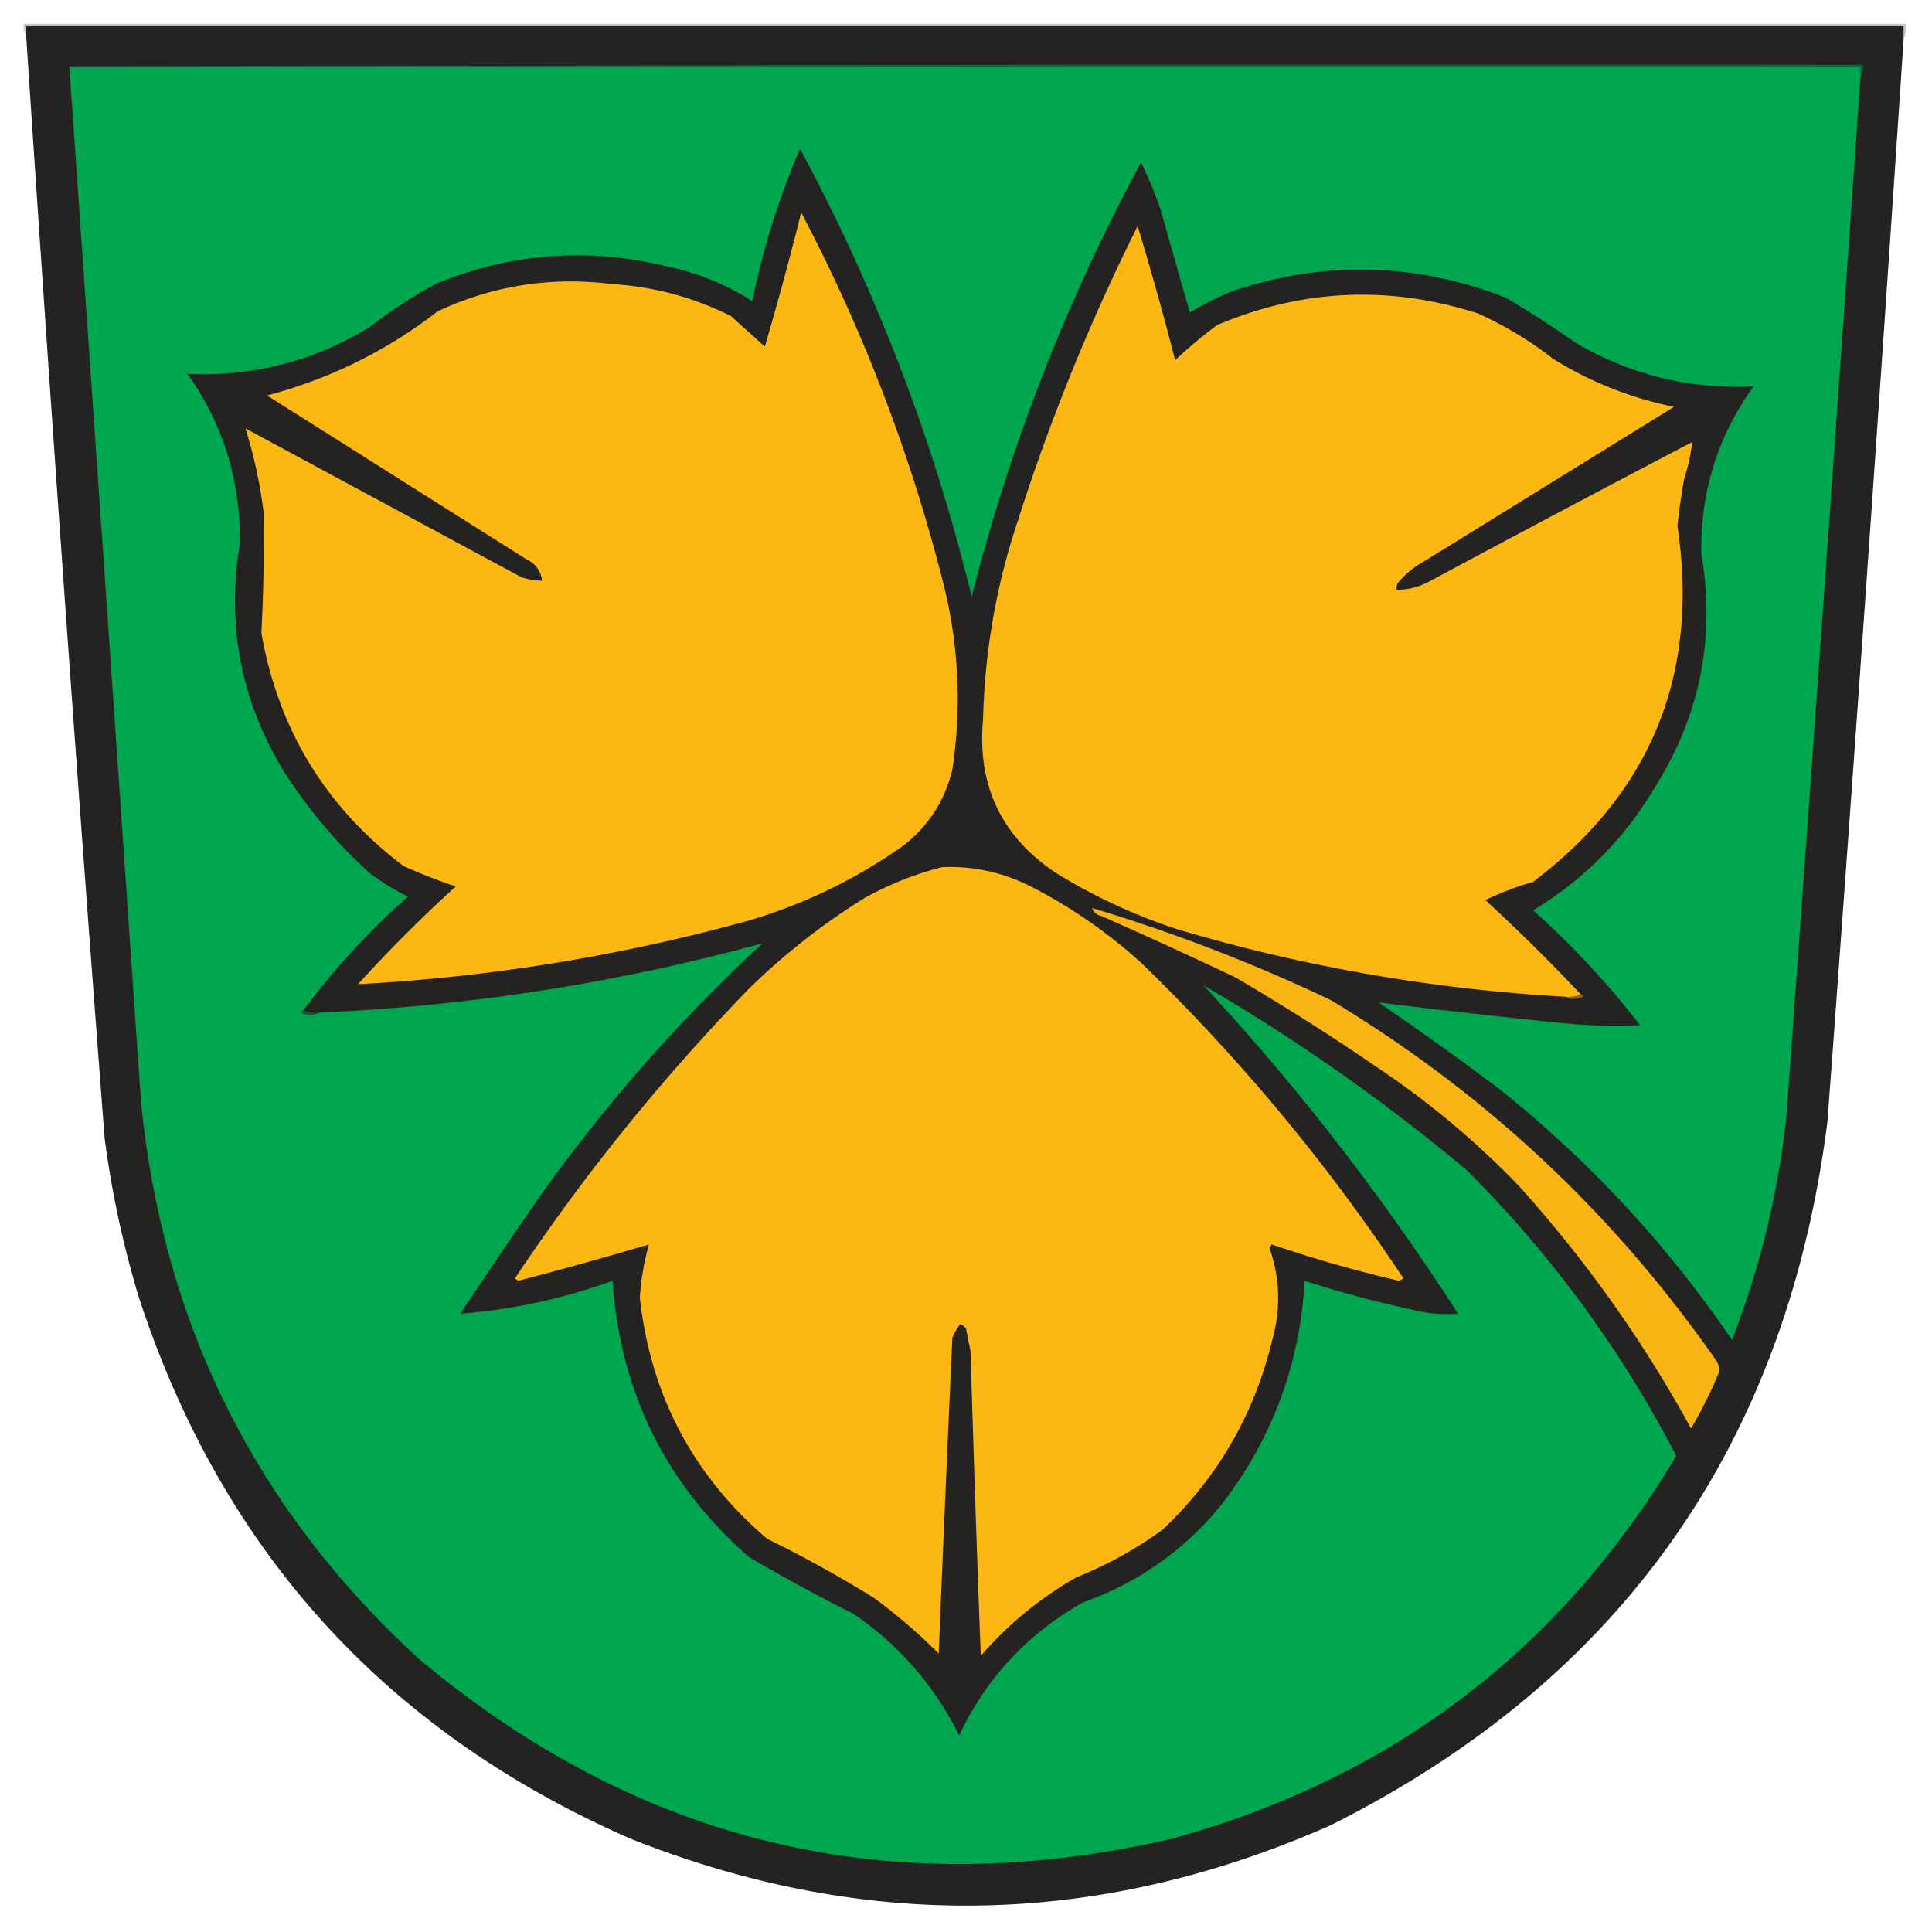 <svg xmlns="http://www.w3.org/2000/svg" width="850" height="850" style="shape-rendering:geometricPrecision;text-rendering:geometricPrecision;image-rendering:optimizeQuality;fill-rule:evenodd;clip-rule:evenodd"><path style="opacity:1" fill="#c8c7c7" d="M837.5 17.5v-6h-826v4c-.951-1.419-1.284-3.085-1-5h828c.302 2.56-.032 4.893-1 7z"/><path style="opacity:1" fill="#252222" d="M837.5 17.5a61428.695 61428.695 0 0 1-33.5 476C785.884 635.854 713.051 739.02 585.5 803c-101.823 45.101-204.489 47.101-308 6C169.696 761.862 97.529 682.362 61 570.5a436.225 436.225 0 0 1-15-70 46084.756 46084.756 0 0 1-34.5-485v-4h826v6z"/><path style="opacity:1" fill="#126237" d="M30.5 29.5c262.833-1 525.833-1.333 789-1 .295 2.235-.039 4.235-1 6v-5h-788z"/><path style="opacity:1" fill="#00a54f" d="M30.5 29.5h788v5a146505.76 146505.76 0 0 1-32.5 456c-3.551 34.09-11.551 67.09-24 99-28.568-41.906-62.735-78.739-102.5-110.5a1485.585 1485.585 0 0 0-53-38 3216.338 3216.338 0 0 0 80 9 230.388 230.388 0 0 0 35 1 373.803 373.803 0 0 0-47-50.5c22.35-13.517 40.184-31.517 53.5-54 19.968-31.675 26.802-66.009 20.5-103-.427-27.153 7.24-51.653 23-73.5-27.913 1.368-53.913-4.965-78-19a475.811 475.811 0 0 0-31-20c-39.612-15.476-79.612-16.476-120-3a126.289 126.289 0 0 0-19 9.5 4741.134 4741.134 0 0 1-12.5-44 157.697 157.697 0 0 0-9-22c-32.658 60.643-57.491 124.31-74.5 191-16.8-68.905-41.967-134.571-75.5-197a338.46 338.46 0 0 0-21 67c-11.812-7.498-24.645-12.664-38.5-15.5-34.602-8.224-68.269-5.557-101 8a221.668 221.668 0 0 0-29 19c-24.522 14.964-51.189 21.798-80 20.5 15.852 22.387 23.518 47.387 23 75-5.89 35.772.611 69.105 19.5 100 10.5 16.489 23 31.322 37.5 44.5a110.999 110.999 0 0 0 17 10.5c-17.14 15.134-32.473 31.801-46 50-.543.06-.876.393-1 1 2.809 1.3 5.476 1.3 8 0 66.247-2.902 131.247-13.069 195-30.5-37.27 34.473-70.436 72.306-99.5 113.5a3956.839 3956.839 0 0 0-33.5 49.5c22.948-1.826 45.281-6.66 67-14.5 3.366 48.897 23.366 89.397 60 121.5a765.945 765.945 0 0 0 46 25c20.119 13.788 35.619 31.621 46.5 53.5 11.952-25.286 30.119-44.786 54.5-58.5 24.149-8.644 44.315-22.811 60.5-42.5 22.583-29.074 34.917-62.074 37-99a489.745 489.745 0 0 0 46.5 12.5 62.928 62.928 0 0 0 21 2c-33.286-51.727-70.62-99.894-112-144.5a826.715 826.715 0 0 1 116 81.5c37.141 37.127 67.808 78.961 92 125.5-51.268 85.727-125.268 141.893-222 168.5-123.73 28.481-234.063 2.148-331-79C112.475 664.117 71.642 582.283 62 484.5a364664.527 364664.527 0 0 0-31.5-455z"/><path style="opacity:1" fill="#fcb713" d="M352.5 93.5c27.156 51.592 47.989 105.925 62.5 163 6.792 27.088 8.125 54.422 4 82-3.251 13.665-10.417 24.832-21.5 33.5-20.737 14.7-43.404 25.7-68 33-56.314 15.54-113.647 24.873-172 28 13.667-15 28-29.333 43-43a243.727 243.727 0 0 1-23-9c-34.201-25.881-55.034-60.048-62.5-102.5a809.253 809.253 0 0 0 1-53c-1.593-12.69-4.26-25.023-8-37L229.5 254a30.465 30.465 0 0 0 9 1.5c-.57-4.412-2.903-7.578-7-9.5l-114-72c27.6-7.301 52.6-19.634 75-37 24.413-11.413 50.08-15.413 77-12 18.301 1.155 35.634 5.822 52 14l15 13.5a1505.217 1505.217 0 0 0 16-59zM695.5 437.5c-2.107.968-4.441 1.302-7 1-57.852-3.253-114.519-13.086-170-29.5a248.345 248.345 0 0 1-54-25c-23.963-15.995-34.629-38.495-32-67.5.725-30.123 5.892-59.457 15.5-88a905.313 905.313 0 0 1 52.5-129 1297.1 1297.1 0 0 1 16.5 59 203.945 203.945 0 0 1 18.5-15.5c37.727-15.936 76.06-17.602 115-5a166.03 166.03 0 0 1 33 20c16.44 10.146 34.107 17.146 53 21l-110 68c-4.416 2.412-8.249 5.578-11.5 9.5a4.934 4.934 0 0 0-.5 3c4.938-.034 9.604-1.201 14-3.5a12154.873 12154.873 0 0 1 116-61.5c-.548 5.217-1.714 10.551-3.5 16a286.763 286.763 0 0 0-3 21c9.709 64.908-11.458 117.074-63.5 156.5a131.652 131.652 0 0 0-21 8 822.056 822.056 0 0 1 42 41.5zM414.5 381.5c12.958-.508 25.291 1.992 37 7.5 18.648 9.324 35.648 20.99 51 35 43.46 42.199 81.793 88.366 115 138.5l-2 1a583.157 583.157 0 0 1-56-16l-1 1.5c4.548 13.025 5.048 26.191 1.5 39.5-7.791 33.094-23.957 61.261-48.5 84.5-11.733 8.537-24.4 15.537-38 21-15.94 9.104-29.94 20.604-42 34.5a15509.417 15509.417 0 0 1-4.5-134l-2-10a7.248 7.248 0 0 0-2.5-2 26.852 26.852 0 0 0-3.5 6 28032.44 28032.44 0 0 0-6 139 247.757 247.757 0 0 0-28.5-24.5 536.442 536.442 0 0 0-47-26c-32.588-27.837-51.255-63.17-56-106a111.784 111.784 0 0 1 4-23.5 1809.035 1809.035 0 0 1-57.5 16l-1.5-1c30.352-45.539 64.685-88.039 103-127.5a294.354 294.354 0 0 1 51-40c10.876-6.007 22.209-10.507 34-13.5z"/><path style="opacity:1" fill="#f8b413" d="M480.5 399.5a742.495 742.495 0 0 1 105 40.5c67.729 40.725 124.229 93.559 169.5 158.5 1.301 1.865 1.635 3.865 1 6a201.52 201.52 0 0 1-12 24c-21.158-38.655-46.491-74.321-76-107-18.745-19.425-39.245-36.591-61.5-51.5a1026.512 1026.512 0 0 0-63-40 2347.788 2347.788 0 0 0-59-27c-2.044-.498-3.378-1.665-4-3.5z"/><path style="opacity:1" fill="#8a671b" d="M695.5 437.5c.543.06.876.393 1 1-2.809 1.3-5.476 1.3-8 0 2.559.302 4.893-.032 7-1z"/><path style="opacity:1" fill="#165b35" d="M133.5 444.5c2.107.968 4.441 1.302 7 1-2.524 1.3-5.191 1.3-8 0 .124-.607.457-.94 1-1z"/></svg>